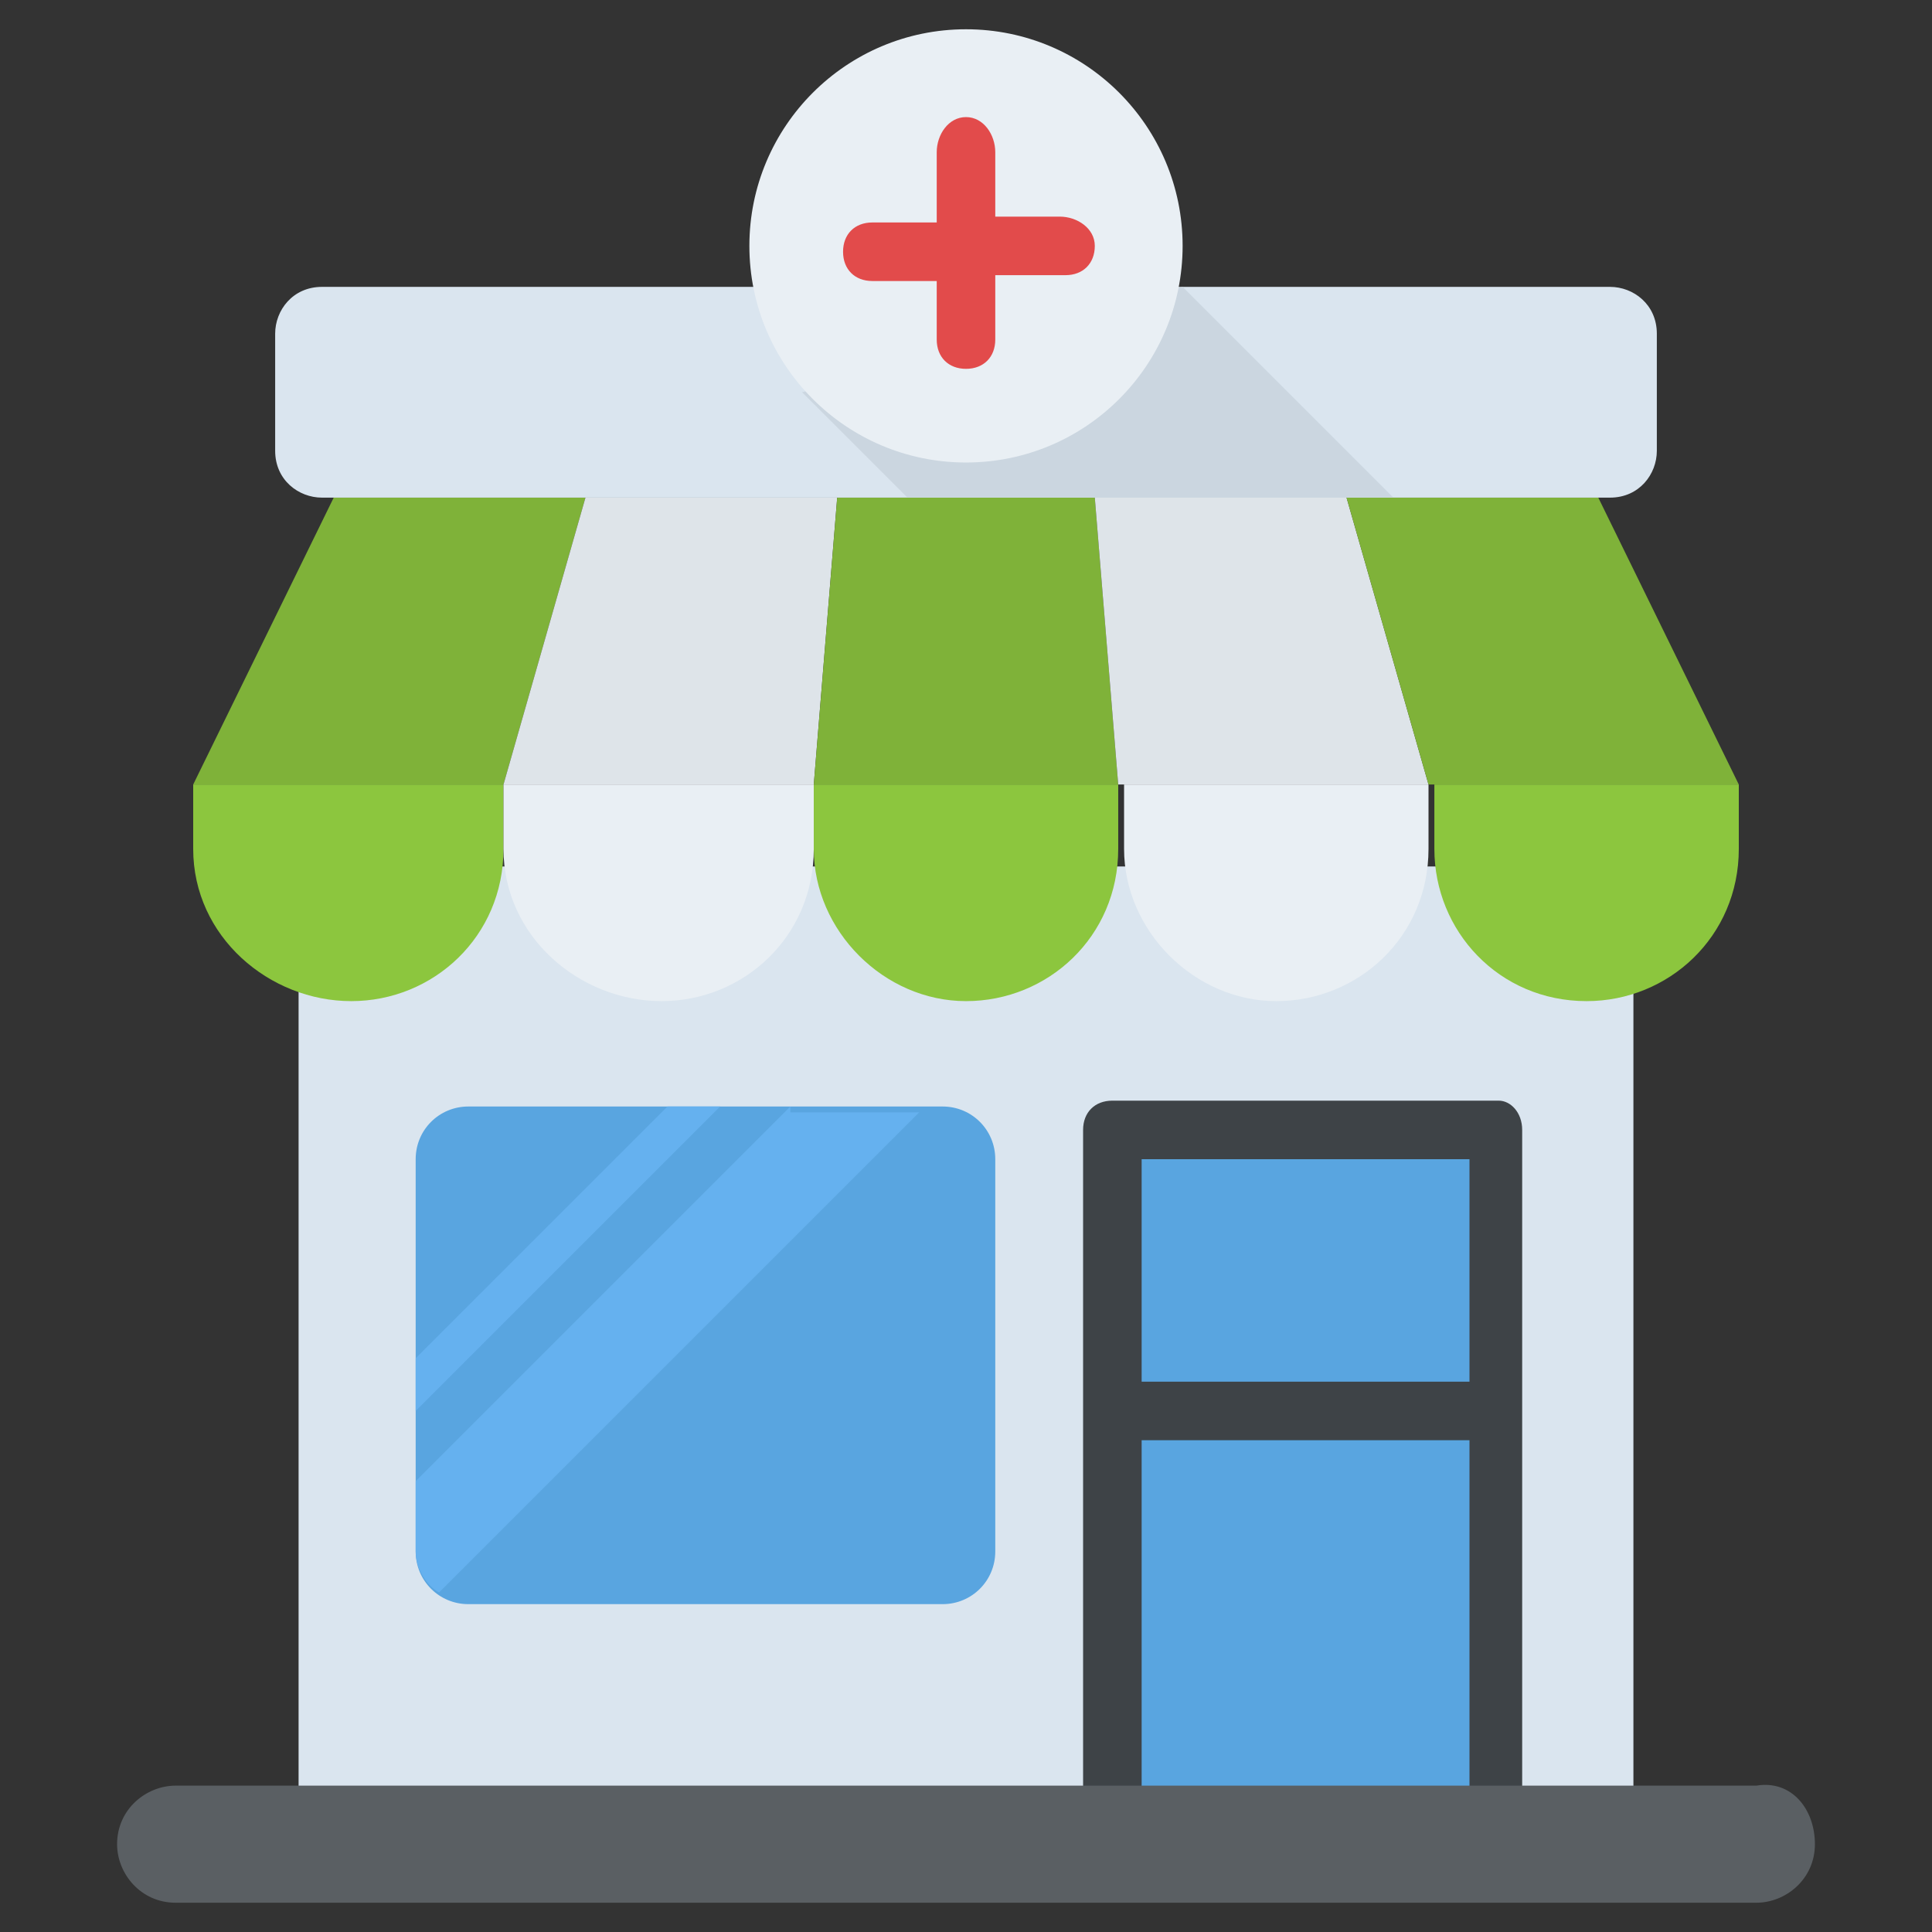 <?xml version="1.0" encoding="utf-8"?>
<!-- Generator: Adobe Illustrator 21.1.0, SVG Export Plug-In . SVG Version: 6.00 Build 0)  -->
<svg version="1.1" id="Layer_1" xmlns="http://www.w3.org/2000/svg" xmlns:xlink="http://www.w3.org/1999/xlink" x="0px" y="0px"
	 viewBox="0 0 33 33" style="enable-background:new 0 0 33 33;" xml:space="preserve">
<rect x="0" y="0" width="33" height="33" fill="#333333" stroke="none"/>
<style type="text/css">
	.st0{fill:#DAE5EF;}
	.st1{fill:#CBD6E0;}
	.st2{fill:#D03F3F;}
	.st3{fill:#BF3333;}
	.st4{fill:#E24B4B;}
	.st5{fill:#6D4135;}
	.st6{fill:#5B331D;}
	.st7{fill:#3E4347;}
	.st8{fill:#4E99D2;}
	.st9{fill:#65B1EF;}
	.st10{fill:#FFDC97;}
	.st11{fill:#FFCD7D;}
	.st12{fill:#FFE9AB;}
	.st13{fill:#31373A;}
	.st14{fill:#8CC63E;}
	.st15{fill:#FFD93B;}
	.st16{fill:#F4C534;}
	.st17{fill:#59A5E0;}
	.st18{fill:#DEE4E9;}
	.st19{fill:#D3D9DD;}
	.st20{fill:#FFFFFF;}
	.st21{fill:#2AB4CD;}
	.st22{fill:#1DA9BF;}
	.st23{fill:#E9EFF4;}
	.st24{fill:#7FB239;}
	.st25{fill:#719D34;}
	.st26{opacity:0.5;}
	.st27{fill:#BBC7D1;}
	.st28{fill:#E84D88;}
	.st29{fill:#D23F77;}
	.st30{fill:#633B2A;}
	.st31{fill:#E9B02C;}
	.st32{fill:#38C0DC;}
	.st33{fill:#45CBEA;}
	.st34{fill:#5A5F63;}
	.st35{fill:#E18823;}
	.st36{fill:#CF7519;}
	.st37{fill:#428DC3;}
	.st38{fill:#8D9BA3;}
	.st39{fill:#7B8B92;}
	.st40{fill:#ACB9C1;}
	.st41{fill:#846144;}
	.st42{fill:#7A5B44;}
	.st43{fill:#6B503B;}
	.st44{fill:#F29A2E;}
	.st45{fill:#728389;}
	.st46{fill:#FFD68D;}
	.st47{fill:#8F6D52;}
	.st48{fill:#84939A;}
	.st49{opacity:0.1;}
	.st50{fill:#89664C;}
	.st51{opacity:0.15;}
	.st52{fill:#DE9C25;}
	.st53{fill:#2AB4CD;stroke:#FFFFFF;stroke-width:0.5;stroke-linecap:round;stroke-linejoin:round;stroke-miterlimit:10;}
	.st54{fill:#FC97B2;}
	.st55{fill:#E88EA7;}
	.st56{opacity:0.2;}
	.st57{fill:#BB3166;}
	.st58{opacity:0.35;}
	.st59{opacity:0.6;}
	.st60{fill:#F9D087;}
	.st61{fill:#A5856D;}
	.st62{fill:#5C4533;}
	.st63{fill:#9A795F;}
	.st64{fill:#512A1B;}
	.st65{fill:#492418;}
	.st66{fill:#BE630E;}
	.st67{fill:none;}
	.st68{opacity:0.5;fill:#E18823;}
	.st69{opacity:0.1;fill:#FFFFFF;}
	.st70{fill:#FCCB7C;}
	.st71{opacity:0.15;fill:#FFFFFF;}
	.st72{opacity:0.2;fill:#FFFFFF;}
	.st73{opacity:0.5;fill:#CBD6E0;}
</style>
<g>
	<g>
		<g>
			<rect x="5.1" y="14.8" class="st0" width="22.8" height="16.5"/>
		</g>
		<g>
			<g>
				<path class="st7" d="M26,19.3v11.9h-7.5V19.3c0-0.3,0.2-0.5,0.5-0.5h6.6C25.8,18.8,26,19,26,19.3z"/>
			</g>
			<g>
				<rect x="19.5" y="19.8" class="st17" width="5.6" height="3.8"/>
				<g>
					<rect x="19.5" y="24.6" class="st17" width="5.6" height="6.6"/>
				</g>
			</g>
		</g>
		<g>
			<g>
				<g>
					<path class="st14" d="M8.6,13.4v1.1c0,1.5-1.2,2.6-2.6,2.6S3.3,16,3.3,14.5v-1.1H8.6z"/>
				</g>
				<g>
					<polygon class="st24" points="5.7,8.5 3.3,13.4 8.6,13.4 10,8.5 					"/>
				</g>
			</g>
			<g>
				<g>
					<path class="st23" d="M13.9,13.4v1.1c0,1.5-1.2,2.6-2.6,2.6S8.6,16,8.6,14.5v-1.1H13.9z"/>
				</g>
				<g>
					<polygon class="st18" points="10,8.5 8.6,13.4 13.9,13.4 14.3,8.5 					"/>
				</g>
			</g>
			<g>
				<g>
					<path class="st14" d="M19.1,13.4v1.1c0,1.5-1.2,2.6-2.6,2.6s-2.6-1.2-2.6-2.6v-1.1H19.1z"/>
				</g>
				<g>
					<polygon class="st24" points="14.3,8.5 13.9,13.4 19.1,13.4 18.7,8.5 					"/>
				</g>
			</g>
			<g>
				<g>
					<path class="st23" d="M24.4,13.4v1.1c0,1.5-1.2,2.6-2.6,2.6s-2.6-1.2-2.6-2.6v-1.1H24.4z"/>
				</g>
				<g>
					<polygon class="st18" points="18.7,8.5 19.1,13.4 24.4,13.4 23,8.5 					"/>
				</g>
			</g>
			<g>
				<g>
					<path class="st14" d="M29.7,13.4v1.1c0,1.5-1.2,2.6-2.6,2.6c-1.5,0-2.6-1.2-2.6-2.6v-1.1H29.7z"/>
				</g>
				<g>
					<polygon class="st24" points="23,8.5 24.4,13.4 29.7,13.4 27.3,8.5 					"/>
				</g>
			</g>
		</g>
		<g>
			<g>
				<path class="st17" d="M17,19.8v6.7c0,0.5-0.4,0.9-0.9,0.9H8c-0.5,0-0.9-0.4-0.9-0.9v-6.7c0-0.5,0.4-0.9,0.9-0.9h8.1
					C16.6,18.9,17,19.3,17,19.8z"/>
			</g>
			<g>
				<polygon class="st9" points="12.3,18.9 11.4,18.9 7.1,23.2 7.1,24.1 				"/>
				<path class="st9" d="M13.5,18.9l-6.4,6.4v1.2c0,0.3,0.2,0.6,0.4,0.7l8.2-8.2H13.5z"/>
			</g>
		</g>
		<g>
			<path class="st34" d="M31,31.5c0,0.6-0.5,1-1,1H3c-0.6,0-1-0.5-1-1c0-0.6,0.5-1,1-1h27C30.6,30.4,31,30.9,31,31.5z"/>
		</g>
	</g>
	<g>
		<g>
			<path class="st0" d="M28.3,5.7v2c0,0.4-0.3,0.8-0.8,0.8h-22c-0.4,0-0.8-0.3-0.8-0.8v-2c0-0.4,0.3-0.8,0.8-0.8h22
				C27.9,4.9,28.3,5.2,28.3,5.7z"/>
		</g>
		<g>
			<polygon class="st1" points="13.7,6.7 15.5,8.5 23.8,8.5 20.2,4.9 			"/>
		</g>
		<g>
			<g>
				<circle class="st23" cx="16.5" cy="4.2" r="3.7"/>
			</g>
			<g>
				<path class="st4" d="M18.7,4.2c0,0.3-0.2,0.5-0.5,0.5H17v1.1c0,0.3-0.2,0.5-0.5,0.5c-0.3,0-0.5-0.2-0.5-0.5V4.8h-1.1
					c-0.3,0-0.5-0.2-0.5-0.5c0-0.3,0.2-0.5,0.5-0.5H16V2.6C16,2.3,16.2,2,16.5,2C16.8,2,17,2.3,17,2.6v1.1h1.1
					C18.4,3.7,18.7,3.9,18.7,4.2z"/>
			</g>
		</g>
	</g>
</g>
</svg>
